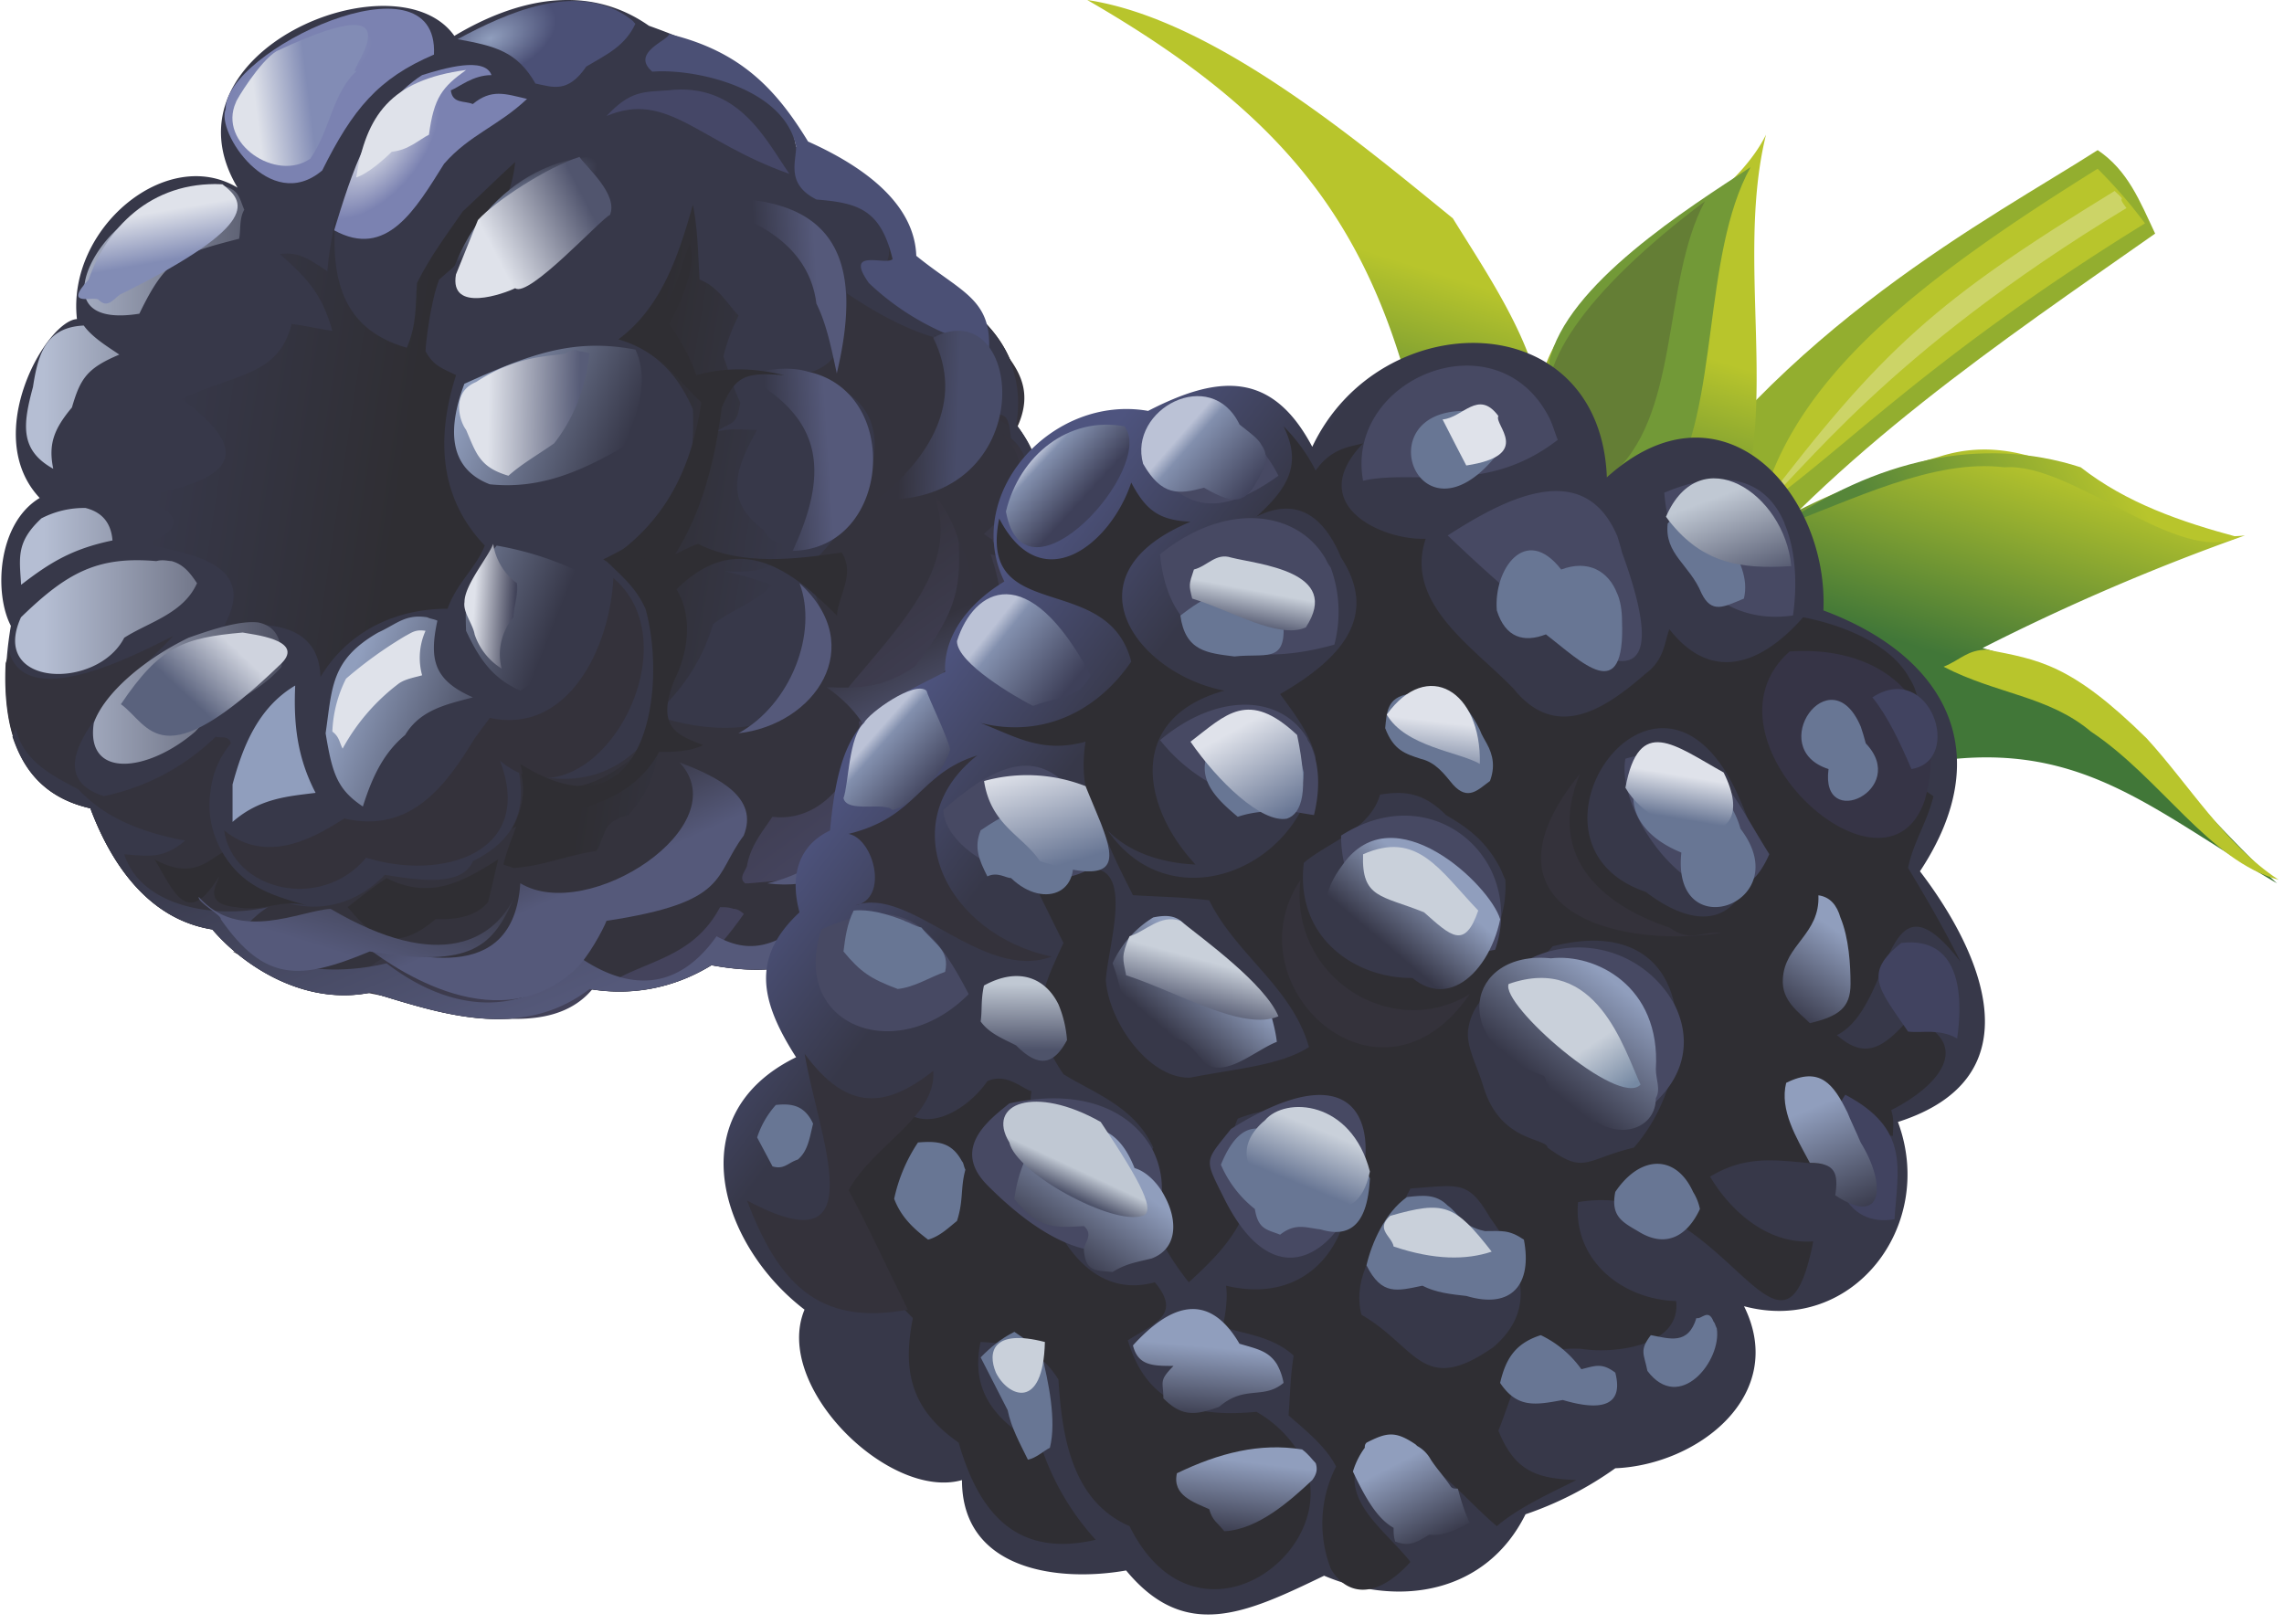 <svg height="133pt" viewBox="0 0 187 133" width="187pt" xmlns="http://www.w3.org/2000/svg" xmlns:xlink="http://www.w3.org/1999/xlink"><linearGradient id="a" gradientTransform="matrix(.139 0 0 .14 .06 0)" gradientUnits="userSpaceOnUse" x1="243.54" x2="102.19" y1="237.35" y2="215.8"><stop offset="0" stop-color="#2f2e33"/><stop offset="1" stop-color="#373849"/></linearGradient><radialGradient id="b" cx="175.74" cy="42.89" gradientTransform="matrix(.076 .065 -.229 .132 20.98 -11.03)" gradientUnits="userSpaceOnUse" r="24.9"><stop offset="0" stop-color="#909ebd"/><stop offset="1" stop-color="#7b82b1"/></radialGradient><radialGradient id="c" cx="221.22" cy="86.18" gradientTransform="matrix(.16 .074 -.174 .252 10.17 -26.11)" gradientUnits="userSpaceOnUse" r="22.74"><stop offset="0" stop-color="#dfe2ea"/><stop offset="1" stop-color="#7b82b1"/></radialGradient><linearGradient id="d"><stop offset="0" stop-color="#909ebd"/><stop offset="1" stop-color="#373849"/></linearGradient><radialGradient id="e" cx="298.6" cy="123" gradientTransform="matrix(.066 .075 -.296 .167 58.12 -25.7)" gradientUnits="userSpaceOnUse" r="24.66" xlink:href="#d"/><linearGradient id="f" gradientTransform="matrix(.139 0 0 .14 .06 0)" gradientUnits="userSpaceOnUse" x1="25.45" x2="196.09" y1="273.63" y2="273.86"><stop offset="0" stop-color="#b5bed3"/><stop offset="1" stop-color="#373849"/></linearGradient><radialGradient id="g" cx="289.63" cy="22.84" gradientTransform="matrix(.236 -.121 .097 .119 -30.43 35.47)" gradientUnits="userSpaceOnUse" r="21.08"><stop offset="0" stop-color="#909ebd"/><stop offset="1" stop-color="#4b5076"/></radialGradient><linearGradient id="h" gradientTransform="matrix(.139 0 0 .14 .06 0)" gradientUnits="userSpaceOnUse" x1="229.07" x2="321.73" xlink:href="#d" y1="338.95" y2="376.17"/><linearGradient id="i"><stop offset="0" stop-color="#55597a"/><stop offset="1" stop-color="#373849"/></linearGradient><linearGradient id="j" gradientTransform="matrix(.139 0 0 .14 .06 0)" gradientUnits="userSpaceOnUse" x1="484" x2="448.8" xlink:href="#i" y1="211.87" y2="214.23"/><linearGradient id="k" gradientTransform="matrix(.139 0 0 .14 .06 0)" gradientUnits="userSpaceOnUse" x1="455.66" x2="361.79" y1="360" y2="344.3"><stop offset="0" stop-color="#373849"/><stop offset="1" stop-color="#2f2e33"/></linearGradient><linearGradient id="l" gradientTransform="matrix(.139 0 0 .14 .06 0)" gradientUnits="userSpaceOnUse" x1="393.37" x2="472.25" y1="393.38" y2="501.74"><stop offset="0" stop-color="#34323b"/><stop offset="1" stop-color="#44435c"/></linearGradient><linearGradient id="m" gradientTransform="matrix(.139 0 0 .14 .06 0)" gradientUnits="userSpaceOnUse" x1="132.29" x2="105.3" y1="373.9" y2="403.03"><stop offset="0" stop-color="#cfd3de"/><stop offset="1" stop-color="#5a627d"/></linearGradient><linearGradient id="n"><stop offset="0" stop-color="#dfe2ea"/><stop offset="1" stop-color="#828cb5"/></linearGradient><linearGradient id="o" gradientTransform="matrix(.139 0 0 .14 .06 0)" gradientUnits="userSpaceOnUse" x1="86.68" x2="91.62" xlink:href="#n" y1="124.76" y2="153.62"/><linearGradient id="p" gradientTransform="matrix(.139 0 0 .14 .06 0)" gradientUnits="userSpaceOnUse" x1="454.47" x2="385.34" xlink:href="#i" y1="538.2" y2="374.93"/><linearGradient id="q" gradientTransform="matrix(.139 0 0 .14 .06 0)" gradientUnits="userSpaceOnUse" x1="150.56" x2="182.2" xlink:href="#n" y1="65.49" y2="61.51"/><linearGradient id="r" gradientTransform="matrix(.139 0 0 .14 .06 0)" gradientUnits="userSpaceOnUse" x1="288.93" x2="343.51" y1="144.03" y2="115.67"><stop offset="0" stop-color="#dfe2ea"/><stop offset="1" stop-color="#51556e"/></linearGradient><linearGradient id="s" gradientTransform="matrix(.139 0 0 .14 .06 0)" gradientUnits="userSpaceOnUse" x1="287.15" x2="340.92" y1="242.15" y2="242.97"><stop offset="0" stop-color="#dfe2ea"/><stop offset="1" stop-color="#575c77"/></linearGradient><linearGradient id="t"><stop offset="0" stop-color="#dfe2ea"/><stop offset="1" stop-color="#42445a"/></linearGradient><linearGradient id="u" gradientTransform="matrix(.139 0 0 .14 .06 0)" gradientUnits="userSpaceOnUse" x1="278.85" x2="302.57" xlink:href="#t" y1="353.82" y2="355.35"/><linearGradient id="v" gradientTransform="matrix(.139 0 0 .14 .06 0)" gradientUnits="userSpaceOnUse" x1="277.65" x2="302.83" xlink:href="#t" y1="352.71" y2="357.89"/><linearGradient id="w" gradientTransform="matrix(.139 0 0 .14 .06 0)" gradientUnits="userSpaceOnUse" x1="563.61" x2="529.86" y1="252.7" y2="251.4"><stop offset="0" stop-color="#484c69"/><stop offset="1" stop-color="#34333e"/></linearGradient><linearGradient id="x" gradientTransform="matrix(.139 0 0 .14 .06 0)" gradientUnits="userSpaceOnUse" x1="419.6" x2="395.87" y1="484.22" y2="431.04"><stop offset="0" stop-color="#55597a"/><stop offset="1" stop-color="#34333e"/></linearGradient><linearGradient id="y" gradientTransform="matrix(.139 0 0 .14 .06 0)" gradientUnits="userSpaceOnUse" x1="257.42" x2="234.32" y1="494.02" y2="568.25"><stop offset="0" stop-color="#313036"/><stop offset="1" stop-color="#55597a"/></linearGradient><linearGradient id="z" gradientTransform="matrix(.139 0 0 .14 .06 0)" gradientUnits="userSpaceOnUse" x1="1006.29" x2="969.13" y1="209.26" y2="328.83"><stop offset="0" stop-color="#b8c52c"/><stop offset="1" stop-color="#417738"/></linearGradient><linearGradient id="A" gradientTransform="matrix(.139 0 0 .14 .06 0)" gradientUnits="userSpaceOnUse" x1="1238.86" x2="1118.2" y1="257.05" y2="327.36"><stop offset="0" stop-color="#b8c52c"/><stop offset="1" stop-color="#568639"/></linearGradient><linearGradient id="B" gradientTransform="matrix(.139 0 0 .14 .06 0)" gradientUnits="userSpaceOnUse" x1="547.15" x2="628.64" y1="390" y2="452.5"><stop offset="0" stop-color="#4e547f"/><stop offset="1" stop-color="#373849"/></linearGradient><linearGradient id="C"><stop offset="0" stop-color="#909ebd"/><stop offset="1" stop-color="#687694"/></linearGradient><linearGradient id="D" gradientTransform="matrix(.139 0 0 .14 .06 0)" gradientUnits="userSpaceOnUse" x1="3925.29" x2="3679.51" xlink:href="#C" y1="-2607.19" y2="-2451.7"/><linearGradient id="E" gradientTransform="matrix(.139 0 0 .14 .06 0)" gradientUnits="userSpaceOnUse" x1="5933.7" x2="5521.69" xlink:href="#C" y1="-4239.71" y2="-4006.6"/><linearGradient id="F" gradientTransform="matrix(.139 0 0 .14 .06 0)" gradientUnits="userSpaceOnUse" x1="1090.23" x2="1057.67" xlink:href="#d" y1="550.21" y2="598.19"/><linearGradient id="G" gradientTransform="matrix(.139 0 0 .14 .06 0)" gradientUnits="userSpaceOnUse" x1="3964.71" x2="3717.73" xlink:href="#C" y1="-2686.57" y2="-2510.09"/><linearGradient id="H" gradientTransform="matrix(.139 0 0 .14 .06 0)" gradientUnits="userSpaceOnUse" x1="6029.67" x2="5675.08" xlink:href="#C" y1="-3203.13" y2="-2933.24"/><linearGradient id="I" gradientTransform="matrix(.139 0 0 .14 .06 0)" gradientUnits="userSpaceOnUse" x1="4376.69" x2="4151.86" xlink:href="#C" y1="-2796.96" y2="-2552.57"/><linearGradient id="J" gradientTransform="matrix(.139 0 0 .14 .06 0)" gradientUnits="userSpaceOnUse" x1="959.6" x2="914.97" xlink:href="#d" y1="581.9" y2="638.83"/><linearGradient id="K" gradientTransform="matrix(.139 0 0 .14 .06 0)" gradientUnits="userSpaceOnUse" x1="6191.79" x2="5829.37" xlink:href="#C" y1="-4328.98" y2="-3976.71"/><linearGradient id="L" gradientTransform="matrix(.139 0 0 .14 .06 0)" gradientUnits="userSpaceOnUse" x1="6257.02" x2="5936.94" xlink:href="#C" y1="-3821.26" y2="-3462.53"/><linearGradient id="M" gradientTransform="matrix(.139 0 0 .14 .06 0)" gradientUnits="userSpaceOnUse" x1="5964.2" x2="5626.06" xlink:href="#C" y1="-3052.13" y2="-2777.97"/><linearGradient id="N" gradientTransform="matrix(.139 0 0 .14 .06 0)" gradientUnits="userSpaceOnUse" x1="852.15" x2="822.93" xlink:href="#d" y1="523.76" y2="558.53"/><linearGradient id="O"><stop offset="0" stop-color="#bbc2d6"/><stop offset=".15" stop-color="#8390ae"/><stop offset="1" stop-color="#3e4059"/></linearGradient><linearGradient id="P" gradientTransform="matrix(.139 0 0 .14 .06 0)" gradientUnits="userSpaceOnUse" x1="695.85" x2="736.4" xlink:href="#O" y1="253.43" y2="289.19"/><linearGradient id="Q" gradientTransform="matrix(.139 0 0 .14 .06 0)" gradientUnits="userSpaceOnUse" x1="6050.18" x2="5857.7" xlink:href="#C" y1="-3737.54" y2="-3356.75"/><linearGradient id="R" gradientTransform="matrix(.139 0 0 .14 .06 0)" gradientUnits="userSpaceOnUse" x1="6063.11" x2="5906.23" xlink:href="#C" y1="-4461.51" y2="-4027.96"/><linearGradient id="S" gradientTransform="matrix(.139 0 0 .14 .06 0)" gradientUnits="userSpaceOnUse" x1="5944.82" x2="5574.96" xlink:href="#C" y1="-4654.81" y2="-4304.9"/><linearGradient id="T" gradientTransform="matrix(.139 0 0 .14 .06 0)" gradientUnits="userSpaceOnUse" x1="6157.1" x2="5963.38" xlink:href="#C" y1="-4365.72" y2="-3937.38"/><linearGradient id="U" gradientTransform="matrix(.139 0 0 .14 .06 0)" gradientUnits="userSpaceOnUse" x1="6341.1" x2="6092.33" xlink:href="#C" y1="-3762.43" y2="-3371.91"/><linearGradient id="V" gradientTransform="matrix(.139 0 0 .14 .06 0)" gradientUnits="userSpaceOnUse" x1="718.09" x2="687.52" xlink:href="#d" y1="568.06" y2="604.04"/><linearGradient id="W" gradientTransform="matrix(.139 0 0 .14 .06 0)" gradientUnits="userSpaceOnUse" x1="581.29" x2="625.61" xlink:href="#O" y1="370.77" y2="406.61"/><linearGradient id="X" gradientTransform="matrix(.139 0 0 .14 .06 0)" gradientUnits="userSpaceOnUse" x1="823.53" x2="847.33" xlink:href="#d" y1="855.48" y2="901.99"/><linearGradient id="Y" gradientTransform="matrix(.139 0 0 .14 .06 0)" gradientUnits="userSpaceOnUse" x1="5325.98" x2="5047.59" xlink:href="#C" y1="-3894.46" y2="-3554.57"/><linearGradient id="Z" gradientTransform="matrix(.139 0 0 .14 .06 0)" gradientUnits="userSpaceOnUse" x1="714.4" x2="710.38" xlink:href="#d" y1="788.13" y2="831.83"/><linearGradient id="aa" gradientTransform="matrix(.139 0 0 .14 .06 0)" gradientUnits="userSpaceOnUse" x1="735.73" x2="730.39" xlink:href="#d" y1="855.37" y2="899.84"/><linearGradient id="ab" gradientTransform="matrix(.139 0 0 .14 .06 0)" gradientUnits="userSpaceOnUse" x1="657.58" x2="624.32" xlink:href="#d" y1="687.78" y2="736.76"/><linearGradient id="ac"><stop offset="0" stop-color="#c0c8d3"/><stop offset="1" stop-color="#4e536a"/></linearGradient><linearGradient id="ad" gradientTransform="matrix(.139 0 0 .14 .06 0)" gradientUnits="userSpaceOnUse" x1="604.59" x2="604.22" xlink:href="#ac" y1="575.77" y2="613.83"/><linearGradient id="ae" gradientTransform="matrix(.139 0 0 .14 .06 0)" gradientUnits="userSpaceOnUse" x1="513.09" x2="548.67" xlink:href="#O" y1="431.56" y2="463.11"/><linearGradient id="af" gradientTransform="matrix(.139 0 0 .14 .06 0)" gradientUnits="userSpaceOnUse" x1="613.31" x2="609.95" xlink:href="#C" y1="-7499.72" y2="-6955.27"/><linearGradient id="ag" gradientTransform="matrix(.139 0 0 .14 .06 0)" gradientUnits="userSpaceOnUse" x1="6339.67" x2="5880.1" xlink:href="#C" y1="-4961.47" y2="-4708.93"/><linearGradient id="ah" gradientTransform="matrix(.139 0 0 .14 .06 0)" gradientUnits="userSpaceOnUse" x1="6124.72" x2="5678.15" xlink:href="#C" y1="-4885.83" y2="-4737.02"/><linearGradient id="ai" gradientTransform="matrix(.139 0 0 .14 .06 0)" gradientUnits="userSpaceOnUse" x1="6263.58" x2="5837" xlink:href="#C" y1="-4849.17" y2="-4531.83"/><linearGradient id="aj"><stop offset="0" stop-color="#dfe2ea"/><stop offset="1" stop-color="#687694"/></linearGradient><linearGradient id="ak" gradientTransform="matrix(.139 0 0 .14 .06 0)" gradientUnits="userSpaceOnUse" x1="848.4" x2="844.6" xlink:href="#aj" y1="422.34" y2="454.94"/><linearGradient id="al" gradientTransform="matrix(.139 0 0 .14 .06 0)" gradientUnits="userSpaceOnUse" x1="726.55" x2="754.62" xlink:href="#aj" y1="427.07" y2="478.29"/><linearGradient id="am" gradientTransform="matrix(.139 0 0 .14 .06 0)" gradientUnits="userSpaceOnUse" x1="940.32" x2="958.88" y1="608.59" y2="636.33"><stop offset="0" stop-color="#c9d0da"/><stop offset="1" stop-color="#7689a3"/></linearGradient><linearGradient id="an" gradientTransform="matrix(.139 0 0 .14 .06 0)" gradientUnits="userSpaceOnUse" x1="635.36" x2="628.92" xlink:href="#ac" y1="684.52" y2="698.42"/><linearGradient id="ao"><stop offset="0" stop-color="#c9d0da"/><stop offset="1" stop-color="#4c5169"/></linearGradient><linearGradient id="ap" gradientTransform="matrix(.139 0 0 .14 .06 0)" gradientUnits="userSpaceOnUse" x1="710.74" x2="702.31" xlink:href="#ao" y1="562.26" y2="593.74"/><linearGradient id="aq" gradientTransform="matrix(.139 0 0 .14 .06 0)" gradientUnits="userSpaceOnUse" x1="604.76" x2="621.5" xlink:href="#aj" y1="448.31" y2="506.8"/><linearGradient id="ar" gradientTransform="matrix(.139 0 0 .14 .06 0)" gradientUnits="userSpaceOnUse" x1="780.96" x2="768.15" y1="662.38" y2="694"><stop offset="0" stop-color="#c9d0da"/><stop offset="1" stop-color="#687694"/></linearGradient><linearGradient id="as" gradientTransform="matrix(.139 0 0 .14 .06 0)" gradientUnits="userSpaceOnUse" x1="731.11" x2="726.88" xlink:href="#ao" y1="343.99" y2="366.6"/><linearGradient id="at" gradientTransform="matrix(.139 0 0 .14 .06 0)" gradientUnits="userSpaceOnUse" x1="1010.9" x2="1030.77" xlink:href="#ac" y1="290.73" y2="345.13"/><linearGradient id="au" gradientTransform="matrix(.139 0 0 .14 .06 0)" gradientUnits="userSpaceOnUse" x1="986.41" x2="982.3" xlink:href="#aj" y1="453.04" y2="478.01"/><linearGradient id="av" gradientTransform="matrix(.139 0 0 .14 .06 0)" gradientUnits="userSpaceOnUse" x1="1069.68" x2="1095.78" xlink:href="#d" y1="646.89" y2="710.67"/><linearGradient id="aw" gradientTransform="matrix(.139 0 0 .14 .06 0)" gradientUnits="userSpaceOnUse" x1="613.57" x2="641.12" xlink:href="#O" y1="262.31" y2="287.89"/><path d="m17.38 76.1c2.62 3.09 7.62 6.3 13.02 5.18 5.55 1.68 12.2 4.05 17.88-.28 3.33.56 6.79 0 9.97-1.95 6.1 1.12 10.81-.15 12.9-6.14 3.18-1.26 5.67-2.24 5.95-6.71 2.91-2.37 4.44-4.74 5.13-9.5a14.05 14.05 0 0 0 2.49-11.58c.69-4.34.97-6.98-1.52-10.34.69-3.63-.28-8.51-8.04-12.01.83-3.07-7.62-10.61-9.98-10.75-.83-5.17-6.23-7.82-12.05-9.91-5-3.5-10.81-2.24-15.93.83-4.72-6.7-24.4 1.26-17.75 12.43-5.81-3.5-13.99 3.35-13.15 10.76-2.5.14-7.9 9.49-3.05 14.65-3.47 2.09-3.75 7.82-2.36 10.47-1.11 6.56-.28 13.4 6.51 14.95 1.67 4.47 4.71 9.08 9.98 9.92zm0 0" fill="#373849"/><path d="m27.5 17.6c-.56 5.86.96 9.49 5.81 10.88.83-1.95.7-3.48.83-5.3 1.11-2.23 2.5-4.05 3.75-5.87 1.66-1.53 2.9-2.79 4.29-4.04-.41 4.32-3.46 7.26-6.23 9.63-.7 1.81-1.11 5.3-1.11 5.87.7 1.25 1.38 1.39 2.5 1.95-1.8 5.59-1.12 10.33 2.35 13.96-.7 1.82-2.23 2.94-3.05 5.17-4.57 0-8.31 2.1-10.4 5.59-.13-4.6-4.7-4.47-7.89-4.19 2.77-5.03-2.5-5.86-6.52-6.7 4.86-1.68 1.26-3.64-1.52-3.64 7.07-1.25 11.78-2.93 4.57-8.23 4.3-2.1 7.9-1.82 9-6.15 1.12.14 2.23.42 3.33.56-.83-2.93-1.93-4.2-4.29-6.28 1.66-.28 2.77.7 3.88 1.4.14-1.82.56-3.64.7-4.62zm0 0" fill="url(#a)" fill-rule="evenodd"/><path d="m70.87 15.78c1.24 2.24 2.63 4.61 1.52 6 12.6 5.03 8.04 9.78-3.05 2.24-.14 4.05-.55 6.42-4.44 6.7 11.1 1.4 6.24 11.32.97 15.92 5 9.92-1.93 15.08-11.64 12.15-2.21 3.64-5.95 6.28-11.77 4.33.83 4.19-1.25 6.15-3.74 7.4-.83 1.96-3.88 1.68-7.21 1.12-6.1 6.28-15.38.13-14.27-6.85a7.2 7.2 0 0 1 1.66-3.9c-.14-.7-.83-.42-1.24-.56a18.54 18.54 0 0 1 -9.16 4.87c-6.93-2.23 3.32-10.47 5.68-13.12-3.05 1.53-12.05 6.28-13.44 1.26 0 .27-.14.55-.28.97-.26 5.46 1.12 10.62 6.94 11.88 1.67 4.47 4.71 9.08 9.98 9.92 2.62 3.07 7.62 6.28 13.02 5.16 5.55 1.68 12.2 4.05 17.88-.28 3.33.56 6.79 0 9.97-1.95 6.1 1.12 10.81-.15 12.9-6.14 3.18-1.26 5.67-2.24 5.95-6.71 2.91-2.37 4.44-4.74 5.13-9.5a14.05 14.05 0 0 0 2.49-11.58c.69-4.34.97-6.98-1.52-10.34.69-3.63-.28-8.51-8.04-12.01.41-1.68-1.8-4.6-4.3-6.98zm0 0" fill="#34333d"/><path d="m26.38 13.96c2.5-5.02 4.58-7.54 9.15-9.49.42-8.66-17.18-.28-17.05 4.47-.82 1.81 3.61 8.65 7.9 5.02zm0 0" fill="url(#b)" fill-rule="evenodd"/><path d="m27.36 18.86c1.38-4.48 3.04-10.06 7.2-12.71 1.8-.56 5.13-1.54 5.68 0-1.52 0-2.63.97-3.33 1.25.14 1.12 1.12.83 1.8 1.12 1.53-1.26 2.64-.84 4.44-.42-2.36 2.23-4.71 2.93-6.79 5.31-2.36 3.77-4.71 7.81-9 5.45zm0 0" fill="url(#c)" fill-rule="evenodd"/><path d="m36.77 23.18c1.95-7.12 8.74-12 15.94-9.91.42.55.7 1.25 1.11 1.95.14 3.21-2.5 4.6-4.16 6.99-3.6 3.2-9.97 5.44-12.89.97zm0 0" fill="url(#e)" fill-rule="evenodd"/><path d="m21.12 50.97c-1.39-.14-3.33.42-5.69 1.26-3.73 1.81-6.92 4.61-7.75 6.98-.7 4.61 4.43 4.05 8.31.7 2.08-2.38 4.72-2.66 7.06-5.3.15-2.38-.55-3.36-1.93-3.64zm-7.07-5.02c-.27 0-.7-.15-1.25 0-4.85-.42-7.34.97-11.08 4.6-2.63 5.73 6.23 6 8.45 1.68 1.94-1.26 4.85-1.96 5.96-4.47-.56-.84-1.1-1.54-2.08-1.81zm-7.05-4.35a7.6 7.6 0 0 0 -3.61.85c-2.08 1.94-1.8 3.2-1.66 5.44 2.35-1.81 4.16-2.94 7.48-3.63-.13-1.68-1.1-2.38-2.21-2.66zm-.14-14.94c-3.05.14-3.74 2.24-4.16 5.03-.83 3.07-1.1 5.17 1.66 6.7-.4-1.95 0-3.2 1.53-5.02.69-2.38 1.24-3.22 3.88-4.33-.83-.57-2.22-1.4-2.91-2.38zm11.34-11.44c-.28 0-.42-.13-.69-.13-.97.13-4.57.4-6.24 2.5-3.6 1.68-7.76 9.36.14 8.1 2.22-4.6 3.32-4.88 8.17-6.14.14-.7 0-1.68.42-2.37-.42-.98-.42-1.68-1.8-1.96zm0 0" fill="url(#f)" fill-rule="evenodd"/><path d="m37.46 3.21c4.16-2.24 9.57-4.6 13.72-1.96.84.57.56.43.84.7-.84 1.82-2.36 2.52-4.02 3.5-1.52 2.23-2.77 1.67-4.16 1.39-1.52-2.65-3.32-3.07-6.38-3.63zm0 0" fill="url(#g)" fill-rule="evenodd"/><path d="m24.17 56.14c-3.05 1.81-4.3 5.02-5.13 8.1v3.07c2.22-1.95 4.57-2.1 6.8-2.38-1.53-2.93-1.81-5.72-1.67-8.8zm10.8-5.59c-1.8-.28-2.49.56-4.01 1.25-3.89 2.24-3.75 4.48-4.3 8.25.55 3.35.97 4.6 3.05 6 .83-2.65 1.8-4.47 3.46-5.86 1.26-2.1 3.47-2.52 5.55-3.08-3.19-1.4-3.6-3.07-2.91-6.28-.28-.14-.56-.14-.83-.28zm5.69-5.87c-2.36 3.08-2.63 3.64-2.5 6.98 1.11 2.38 2.22 3.92 4.44 4.9 4.15-2.38 4.3-5.73 4.43-9.92a26.04 26.04 0 0 0 -6.37-1.96zm11.36-16.05c-5.13-.98-8.73.42-14 2.8-1.25 3.34-1.52 6.84 2.08 8.23 4.02.42 7.35-.98 10.95-3.07.97-2.24 2.22-5.3.97-7.97zm0 0" fill="url(#h)" fill-rule="evenodd"/><path d="m66.16 30.44c-1.39-.42-3.2-.28-5.27.28 5.96 3.21 7.34 7.26 4.01 14.39 8.05-.15 9.01-13 1.26-14.67zm-3.89-13.96a21.38 21.38 0 0 0 -5.26-.14l-.97.14c4.57.83 10.12 2.93 10.8 8.38.84 1.67 1.25 3.77 1.67 5.72 1.94-8.1.41-12.99-6.24-14.1zm0 0" fill="url(#j)" fill-rule="evenodd"/><path d="m18.21 69.82c-1.25.7-2.5 2.23-5.55.56 1.53 2.52 2.64 5.73 5.27 1.4 0 .42-1.52 2.23 1.39 2.51 2.5.42 3.46-.7 5.82-.14-2.91-.83-5.27-1.53-6.93-4.33zm22.58.56c-2.9 1.82-5.54 3.35-9.14 1.53-1.25.85-1.94 1.4-3.19 2.38 1.8 2.1 3.61 4.05 7.2.98.7 0 3.06.14 4.3-1.4.28-1.11.56-2.37.83-3.5zm13.17-10.2c-3.05 2.8-7.07 6.29-11.36 2.94.83 3.07-.56 4.47-1.39 7.68l.83.28c2.35-.14 4.16-.98 6.8-1.4.82-1.4.4-2.37 2.62-2.93 1.81-2.1 2.36-3.77 2.5-6.56zm2.77-43.42c-1.1 3.91-2.5 8.38-6.1 11.03 3.33.98 5 3.21 6.1 5.72.28 7.69-2.22 9.78-7.34 12.3 4.57 2.65 5.95 8.37 4.98 12a15.78 15.78 0 0 0 4.02-6.7c1.67-1.26 3.05-1.53 4.86-3.2a40.1 40.1 0 0 0 -3.88-1.13c2.07.14 3.88 0 5.53-1.82-.96-.56-1.8-.42-2.35-1.53-3.18-2.38-2.5-4.75-.56-8.23-1.24 0-1.93-.15-3.32.13 1.25-.84 1.66-.42 1.94-2.37-.55-1.12-.83-2.24-1.38-3.77.27-1.12.69-2.24 1.24-3.35-.83-.84-1.67-2.38-3.19-2.94-.13-1.95-.13-4.04-.55-6.14zm0 0" fill="url(#k)" fill-rule="evenodd"/><path d="m45.23 76.39c-2.91 4.19-9.15 6-13.58 1.81-.83.7-2.22 1.4-3.19 2.24-3.18 0-5.96-1.81-9.42-2.52 3.05 1.54 6.51 3.5 10.81 3.35 6.37 1.12 15.24 4.62 18.99-.7-2.64.98-3.75 2.1-6.8 1.12 2.08-1.25 2.78-2.65 3.19-5.3zm14.83-1.96c-.42-.14-.7-.14-1.11-.14-2.22 4.2-6.1 4.33-9.15 6.29 5.96.55 8.31-1.82 11.1-5.73-.3-.28-.57-.42-.84-.42zm10.24-15.36c.56 3.07-2.36 8.38-7.06 7.82-.84 1.25-1.8 2.38-2.09 4.05-.14.42-.7.97-.14 1.4h.28l3.33-.29c7.2-.55 9.98-12.84 5.68-12.98zm10.8-13.68c1.81 5.16 1.12 10.19-5.4 9.63 1.11 1.26 2.08 1.4 3.74 1.68.7 3.07-.27 7.54-2.63 10.05 3.05-1.96 4.85-6.28 5.27-10.47 1.66-1.82 5.96-9.08-.97-10.9zm-4.7-5.03c2.35 5.73-2.5 10.61-6.93 15.92 4.99 3.07 13.72-7.55 6.93-15.92zm5.54-4.9c3.6 3.22.14 7-1.38 8.25 1.24 1.11 2.9.83 4.15.83 1.38-4.04.69-7.12-2.77-9.07zm-.55-7.67c.55 2.37 0 3.77-1.8 5.17a7.2 7.2 0 0 0 -3.2-5.59c2.22 1.96 1.8 3.91 1.26 6.98-.56 3.63-1.12 3.63-3.88 4.6 2.35-.27 2.63-.55 4.43-.97a8.49 8.49 0 0 0 1.38-4.88c1.39.41 2.36 1.53 3.6 2.1 1.67-3.36 0-5.31-1.8-7.4zm0 0" fill="url(#l)" fill-rule="evenodd"/><path d="m9.9 57.67c3.19-4.74 5.12-5.44 9.97-5.87.7.15 5.13.57 3.18 2.52-9.96 9.64-10.8 5.03-13.15 3.35zm0 0" fill="url(#m)" fill-rule="evenodd"/><path d="m38.16 5.73c-6.23.83-8.18 3.77-9 8.8.96-.29 2.35-1.54 2.91-2.1 1.38-.14 2.22-.98 3.05-1.4.41-3.07 1.1-3.9 3.04-5.3zm0 0" fill="#dfe2ea"/><path d="m18.21 15.09c-5.96-.29-9.57 3.77-10.95 7.8-2.22 2.39.56 1.27.83 1.68.84.84 1.39-.41 1.95-.55 11.5-5.73 9.97-7.54 8.17-8.93zm0 0" fill="url(#o)" fill-rule="evenodd"/><path d="m18.35 68c3.74 3.08 8.03.14 9.84-.97 5.4 1.26 8.31-2.66 10.67-6.56l1.24-1.68c6.38 1.4 9.84-5.72 10.12-11.45 6.93 5.87-2.08 21.09-9.29 14.95 2.91 7.53-4.7 9.9-10.95 7.95-3.74 4.46-10.94 2.66-11.63-2.24zm0 0" fill="#34323b"/><path d="m64.63 14.24c-7.48-2.64-9.98-6.84-14.97-4.74 1.95-2.1 3.05-1.96 5-2.1 5.8-.7 8.03 4.05 9.97 6.84zm0 0" fill="#454767"/><path d="m78.2 24.44c1.81 2.65 3.34 4.47 2.64 9.21 1.39.56 1.66-.14 1.94 2.24 2.63 2.23.83 5.86-1.52 8.38 1.94 2.93 3.32 10.2-2.08 11.44.55 3.22.55 8.25-2.91 10.62-.97-.56-.97-1.26-2.36-1.4.14 3.21-1.1 7.83-5.82 9.08-3.32 2.38-5.68 4.75-9.42 2.66-3.05 4.32-6.93 4.6-11.09 1.81-4.3 4.75-10.25 4.75-15.93.41-4.15.99-9.42.7-12.06-2.5.56-.56 1.39-1.54 2.36-2.1-4.3.98-10.39 0-11.78-4.33 1.94.14 3.19.42 4.99-1.12-3.74-.7-6.65-1.95-8.73-4.19-1.8-.97-4.57-2.22-5.13-5.02-.14.28-.14.42-.28.7.98 2.93 2.78 5.03 6.38 5.86 1.67 4.47 4.71 9.08 9.98 9.92 2.62 3.07 7.62 6.28 13.02 5.16 5.55 1.68 12.2 4.05 17.88-.28 3.33.56 6.79 0 9.97-1.95 6.1 1.12 10.81-.15 12.9-6.14 3.18-1.26 5.67-2.24 5.95-6.71 2.91-2.37 4.44-4.74 5.13-9.5a14.05 14.05 0 0 0 2.49-11.58c.69-4.34 1.1-6.98-1.52-10.34.55-3.07-.15-7.12-5-10.33zm0 0" fill="url(#p)" fill-rule="evenodd"/><path d="m54.8 2.79c5.8 1.4 8.72 4.47 11.36 8.8 4.98 2.23 8.72 5.3 8.86 9.36 3.6 2.93 6.1 3.5 5.96 7.53a21.3 21.3 0 0 1 -9.84-5.3c-2.08-2.93 1.38-1.4 1.94-1.96-.97-4.04-2.77-4.6-6.23-4.88-2.5-1.25-1.67-3.07-1.67-4.33-.97-4.89-8.45-6.42-11.77-6.14-1.8-1.54 1.24-2.52 1.38-3.08zm0 0" fill="#4b5075"/><path d="m56.46 19.97c.82 2.1-1.53 6.29-1.67 6.56.97 1.4 1.67 2.66 2.22 4.2 2.5-.71 4.85-.57 7.2 0-3.32-.29-4.01.13-5.12 2.65-.7 5.3-1.94 9.63-4.86 13.54 2.5 2.1 2.5 5.73.97 8.8-1.52 3.9.28 4.47 2.36 5.3-1.1.56-2.63.56-3.6.56-2.9 5.31-9.42 4.75-12.05 6.3a6.97 6.97 0 0 0 .69-5.32c10.39 6.56 12.05-6.28 10.25-12.7-.83-1.82-1.94-2.66-3.19-3.91 4.71-3.08 6.93-7.4 7.76-13-2.08-1.95-3.46-4.18-6.24-5.58 3.75-.98 4.02-4.05 5.28-7.4zm0 0" fill="#2f2e33"/><path d="m68.92 45.25c1.12 1.8-.28 3.48-.4 5.16-3.48-3.49-8.2-7.54-13.59-1.68-1.8-.55-1.94-2.23-2.63-3.07 2.35.56 3.46-.7 4.85-1.12 3.6 1.82 8.03 1.26 11.77.7zm0 0" fill="#2f2e33"/><path d="m29.3 5.73c-1.67 1.11 6.1-7.55-6.66-1.54-1.38.84-3.32 4.04-3.32 4.18-1.53 3.36 3.32 6.58 6.09 4.62 1.66-2.38 1.8-5.45 3.88-7.26zm0 0" fill="url(#q)" fill-rule="evenodd"/><path d="m47.45 12.85c-2.63.83-6.93 3.63-8.32 5.17l-1.8 4.46c-.56 3.22 4.02 1.54 4.85 1.12 1.1.84 7.07-5.73 7.76-6 .7-1.68-1.94-3.92-2.5-4.75zm0 0" fill="url(#r)" fill-rule="evenodd"/><path d="m47.45 28.77a.87.87 0 0 0 -.84 0c-.41.56-3.6-.14-7.62 2.51-2.08.84-1.38 3.21-.83 3.92.83 1.94 1.11 3.07 3.47 3.76 1.1-.98 2.35-1.68 3.74-2.65 1.52-1.96 2.5-4.2 2.9-7.4-.27 0-.55-.14-.82-.14zm0 0" fill="url(#s)" fill-rule="evenodd"/><path d="m40.38 44.54c-.42 1.12-2.35 3.36-2.35 4.76-.14.83.69 1.81.83 2.65a5.23 5.23 0 0 0 2.21 2.8 4.71 4.71 0 0 1 .97-4.2c0-.83.42-1.82.28-2.79a4.9 4.9 0 0 1 -1.94-3.22zm0 0" fill="url(#u)" fill-rule="evenodd"/><path d="m34.84 51.66c-.84-.13-1.11.14-1.67.43a33.78 33.78 0 0 0 -4.84 3.49 10.5 10.5 0 0 0 -1.12 4.33c.56.42.56.83.84 1.4a16.74 16.74 0 0 1 4.57-5.31c.55-.42 1.52-.56 1.94-.7a5.4 5.4 0 0 1 .28-3.64zm0 0" fill="url(#v)" fill-rule="evenodd"/><path d="m65.46 47.76c5.68 5.17 1.25 11.59-5 12.29 4.31-2.38 6.53-8.25 5-12.29zm0 0" fill="#55597a"/><path d="m76.4 27.65c2.64 5.3-.4 9.91-4.57 13.26 13.58.56 12.06-17.17 4.58-13.26zm0 0" fill="url(#w)" fill-rule="evenodd"/><path d="m55.63 62.43c4.84 5.16-7.5 13.26-13.03 9.9-.56 8.66-9.15 5.87-13.03 4.9 1.94 1.53 10.81 8.23 17.46 2.23 1.1-.98 2.36-3.35 2.63-4.05 10.12-1.54 8.73-3.64 11.23-6.98 1.24-3.07-1.94-4.75-5.27-6zm22.86-18.3c.13 3.63.13 5.72-3.61 10.47-2.36 1.54-3.88 1.82-7.2 1.68 8.31 5.86 2.49 14.38-4.85 16.06 7.34.98 12.61-5.73 10.25-13.82 3.05-1.54 9.01-6.86 5.4-14.4zm0 0" fill="url(#x)" fill-rule="evenodd"/><path d="m42.18 73.32c-1.8 4.18-3.46 6-11.91 4.6-5.7 2.38-8.6 2.52-12.2-2.65.14-.28-1.94-1.4-1.8-1.82 3.32 3.77 8.3 1.12 10.8.98 9.01 5.3 13.45 2.52 15.11-1.11zm0 0" fill="url(#y)" fill-rule="evenodd"/><path d="m171.74 12.29c2.49 1.67 3.46 4.19 4.71 6.84-12.75 8.94-26.05 17.87-36.15 30.3-2.22-1.8-3.6-3.48-5.83-5.03 11.23-17.6 28.55-26.52 37.28-32.11zm0 0" fill="#93ae2f"/><path d="m171.74 13.82a40.6 40.6 0 0 1 3.88 4.47c-17.88 11.04-24.94 18.85-31.46 23.32 2.77-10.75 13.03-18.71 27.58-27.79zm0 0" fill="#b8c52c"/><path d="m173.13 15.64c1.24 1.12 0 .14.97 1.4-19.82 12-26.6 21.78-29.94 24.57 9.98-13.13 14.41-17.04 28.97-25.97zm0 0" fill="#ccd467"/><path d="m183.8 43.85c-8.32.97-15.25-9.64-25.09-6.43-6.51 1.82-13.16 4.62-18.98 9.08 7.34-8.94 1.94-23.6 4.86-35.47-3.75 7.54-17.33 11.6-18.58 21.09.14 1.12.28 2.23 0 3.35a13.7 13.7 0 0 1 0-3.35c-.83-4.75-4.57-10.2-7.06-14.24-7.9-6.43-19.68-16.34-29.93-17.88 17.87 10.33 24.8 20.25 28.26 40.77 11.64.84 22.17 13.83 33.12 19.7.97-.56 1.67-1.12 2.5-1.82 1.1.98 2.63 2.23 4.3 3.9 12.88-2.36 18.7 3.64 29.23 9.79-7.63-6.98-13.86-16.48-24.11-19.27a180.7 180.7 0 0 1 21.48-9.22zm0 0" fill="url(#z)" fill-rule="evenodd"/><path d="m143.33 13.68c-4.02 7.27-2.5 19.7-6.65 26.26-1.52-1.12-7.9.28-9.84-10.33 1.39-6.29 11.37-12.57 16.5-15.93zm0 0" fill="#729937"/><path d="m162.73 53.2c-1.66 0-2.21.84-3.6 1.4 4.3 2.24 8.59 2.38 12.06 5.31 5.68 3.77 9.7 10.61 15.37 12.14-4.43-2.92-7.34-7.8-10.8-11.58-6.24-6.15-8.87-6.43-13.03-7.26zm0 0" fill="#b8c52c"/><path d="m164.12 38.27c5.54-.43 14.27 8.09 19.12 5.72-4.7-1.26-9.14-2.8-12.88-5.72-8.18-2.66-16.91-.57-24.67 4.88 6.1-2.24 12.6-5.59 18.43-4.88zm0 0" fill="url(#A)" fill-rule="evenodd"/><path d="m139.59 16.48c-3.6 6.7-1.93 17.87-7.9 22.62-1.94-.56-3.32-2.93-4.57-4.47-1.94-4.19 2.63-10.75 12.47-18.15zm0 0" fill="#647e35"/><path d="m157.2 71.36c5.12 6.7 9.55 16.9-1.81 20.52 3.18 8.53-3.75 17.46-12.6 15.09 3.6 7.26-3.75 12.99-10.54 13.27a28.3 28.3 0 0 1 -7.35 3.77c-3.18 6.42-10.25 7.67-16.49 5.03-6.37 3.07-11.36 5.44-16.21-.43-5.54.98-13.44 0-13.44-7.4-5.96 1.68-15.51-7.68-12.89-13.96-6.78-5.17-10.39-15.92-.69-20.67-3.05-4.75-3.6-8.24.28-11.87-.69-2.51-.42-5.3 2.5-6.7.83-9.22 3.18-9.78 9.42-12.99-.14-3.07 2.07-5.72 4.85-7.4-3.47-7.12 3.87-15.36 11.77-13.97 5.69-2.93 10.12-3.35 13.44 2.94 5.55-11.73 23.56-11.73 24.12 2.5 9.42-8.5 18.15 1.27 17.73 10.9 10.12 3.77 14.28 11.73 7.9 21.37zm0 0" fill="url(#B)" fill-rule="evenodd"/><path d="m106.6 119.4a9.7 9.7 0 0 0 -3.73-3.78c-4.7.43-8.87-.28-10.53-5.86 2.21-1.4 4.43-2.1 2.21-4.75-7.62 2.1-10.94-9.78-10.1-15.64-.84-.28-2.09-1.53-3.61-.83-1.53 2.23-4.99 4.47-7.2 2.09-1.39.14-2.91.42-4.44-.14-2.5 7.26-.41 11.45 5.54 17.45-.83 4.2-.27 7.4 3.75 10.2 1.8 6.28 5.12 9.36 11.22 7.96a21.14 21.14 0 0 1 -4.43-7.54c-3.05-1.81-5.97-4.05-5-8.66 2.77.14 4.72.42 6.38 3.08.27 4.32.97 9.9 5.82 12 5.54 11.18 17.88 1.82 14.13-5.59zm17.06-16.9c1.24 2.8 1.38 5.44-1.39 7.82-5.81 4.05-6.23 0-10.8-2.65-.98-3.77 2.35-6.99 4.01-10.34 4.02-.28 4.72-.7 6.51 2.38.7.97 1.26 1.81 1.67 2.79zm-.84-31.42c.14.28.29.7.43.97.55 11.74-17.88 10.06-16.5-1.39 1.95-1.68 5.4-2.66 6.24-5.59 1.8-.28 3.47-.28 5.4 1.68 1.94 1.12 3.33 2.23 4.43 4.33zm13.58 9.22c1.95 3.77.7 9.91-2.63 13.68-4.02.98-4.02 2.23-7.06 0-.14-.83-3.89-.42-5.27-5.03-.55-1.8-1.39-3.2-1.24-4.6.55-3.91 4.7-4.19 6.92-6.85 4.85-1.25 7.9.14 9.28 2.8zm5.55-15.92c.4.83.83 1.8 1.24 2.93.97 6.14-2.21 10.47-8.45 5.73-11.5-3.92.56-21.79 7.2-8.67zm14.4-8.8c-1.38-2.65-5.12-4.33-8.72-5.03-3.18 3.63-7.34 5.59-10.95.98-.42 1.12-.42 2.51-1.94 3.63-3.05 2.65-7.2 5.72-10.8 1.26-3.19-3.35-9.01-6.98-7.21-12.3-3.6.15-9.98-2.79-5.13-7.81-1.1.28-2.64.42-3.88 2.23a14.18 14.18 0 0 0 -2.63-3.63c1.52 3.07.41 5.03-2.22 7.4 3.33-1.67 5.54 0 6.93 3.35 3.19 4.9-.14 8.38-4.99 11.18 1.1 1.53 2.36 3.07 2.91 5.16-.41 8.8-11.64 13.83-17.04 6 1.66 1.69 4.16 2.66 7.2 2.8-4.43-4.75-5.68-12 2.36-14.24-7.2-1.4-13.17-9.5-2.77-13.83-2.5-.14-3.6-.84-4.85-3.21-1.66 5.02-7.34 9.64-10.81 2.94-1.8 8.8 8.87 4.18 10.81 11.72-2.77 4.05-7.21 6.29-12.33 5.03 2.9 1.12 4.99 2.51 8.59 1.53-.42 2.66 0 4.9 1.25 6.57.55 1.96 1.66 4.05 2.63 6 2.22.14 4.01.14 6.24.42 2.21 4.47 6.79 7.12 8.17 12.02-2.36 1.53-6.24 1.8-9.7 2.5-3.33.14-6.65-4.46-6.93-7.95.14-2.94 2.91-10.9-2.77-8.8-.97.41-1.94.84-2.77 1.54l2.07 4.18c-1.8 3.91-3.04 6.29 0 10.75 2.5 1.55 5.83 2.66 7.35 6.01-1.52 3.63.13 7.54 2.91 11.03 1.53-1.4 3.46-3.2 4.44-5.44-.84-2.93-1.67-5.03-.43-7.96 12.62-4.9 11.93 16.75-.96 13.68.14.84 0 2.24-.28 3.35 1.38.56 4.02.7 5.82 2.38-.28 1.68-.28 3.07-.42 4.89 1.25 1.11 3.05 2.51 3.89 4.19a10.24 10.24 0 0 0 -.43 8.37c1.12 1.96 3.47 2.8 6.52-.56-2.07-2.65-6.23-5.3-3.88-8.93 4.3-1.68 7.62 3.21 10.95 6 1.8-1.53 4.3-2.66 6.51-3.77-3.05-.14-4.98-.56-6.38-4.05 1.53-3.77 1.67-6.98 6.8-6.7 2.49.42 8.18-.14 7.75-3.91-4.43-.14-8.45-3.35-8.03-8.1 12.06-2.1 16.63 16.48 19.26 3.21-3.75.28-6.8-2.52-8.45-5.3 3.46-2.1 6.23-1.13 9.97-.98 1.25-.98 3.05-2.37 5-2.37 0-.7.13-1.26-.14-2.1 4.16-2.1 6.78-5.59 1.52-7.54-2.08 2.38-3.6 3.49-5.96 1.4 4.71-2.38 3.74-14.25 10.12-6-1.4-2.8-2.78-5.18-4.3-7.69.42-2.1 1.52-3.63 2.08-5.87-1.39-.97-2.35-1.67-2.22-3.76 1.25-2.38 1.25-4.34.28-5.87zm0 0" fill="#2f2e33"/><path d="m146.52 53.35c-8.03 7.12 7.9 21.64 11.08 12.15 2.09-7.4-2.9-12.71-11.08-12.15zm0 0" fill="#363446"/><path d="m79.31 81.41c-3.04-5.86-5.53-8.23-12.05-5.3-2.63 7.82 6.1 11.31 12.05 5.3zm15.11 12.85c-1.52-2.93-5.27-5.3-11.78-3.9-1.52 1.25-4.85 3.62-1.8 6.7 10.8 10.88 16.35 2.93 13.58-2.8zm-3.6-24.57c-3.6-7.26-6.52-9.64-13.58-3.36.14 4.19 9.97 8.38 13.58 3.36zm20.5 21.92c-1.1-2.38-4.29-3.07-10.53.84-2.21 2.78-2.21 2.37-.55 5.72 5.96 11.87 13.58-1.25 11.08-6.56zm-4.01-30.59c-.14-.28-.28-.41-.28-.55-2.08-3.49-7.21-3.91-12.05.14 3.32 4.18 8.03 5.44 12.6 6.14.55-2.24.42-4.2-.27-5.73zm-2.64-22.06c-2.21-4.47-7.76-7.68-11.08-1.95 2.91 4.6 5.82 5.72 11.08 1.95zm4.3 7.54a3.32 3.32 0 0 1 -.42-.7c-2.21-3.9-8.03-4.89-13.57-.41.69 7.68 6.79 9.5 14.27 7.4a10.6 10.6 0 0 0 -.29-6.29zm13.16 24.86c-1.93-4.05-7.07-6.29-12.33-2.93 0 6.42 5.68 10.75 12.61 9.35a8.52 8.52 0 0 0 -.28-6.42zm14.96 10.9a8.95 8.95 0 0 0 -13.15-2.94c3.04 6 5.4 9.22 11.63 10.9 2.64-2.52 2.78-5.46 1.52-7.97zm-10.25-48.06c-4.29-8.37-16.76-3.2-15.24 5.17 4.3-.98 9.98 1.26 15.94-3.35-.28-.7-.42-1.26-.7-1.82zm18.02 35.75c-3.6-5.72-4.72-9.77-11.78-7.82-.97 5.3 8.18 16.2 11.78 7.82zm-12.47-26.1c-2.78-6.44-9.28-2.95-13.86 0 8.45 8.09 20.23 17.72 14.27 1.39-.14-.57-.28-.98-.4-1.4zm13.72-1c-1.4-3.34-4.57-4.73-9.85-2.5.56 6.7 4.86 10.9 10.54 10.05.41-2.93.13-5.59-.7-7.54zm0 0" fill="#474963"/><g fill-rule="evenodd"><path d="m152.34 59.49c-2.5-5.87-7.9 1.81-2.63 3.49-.7 5.16 6.65 1.67 3.05-2.1-.14-.55-.28-.97-.42-1.4zm0 0" fill="url(#D)"/><path d="m141.54 44.27-.84-1.68c-1.25-1.95-2.91-1.12-4.16.28-.28 2.52 1.8 3.35 2.77 5.72.83 1.68 1.8 1.13 3.47.43.41-1.68-.42-3.22-1.24-4.75zm0 0" fill="url(#E)"/><path d="m150.68 75.13c-.28-.98-.83-1.68-1.8-1.81.14 3.2-2.77 4.04-2.91 6.84-.14 1.81 1.38 2.79 2.21 3.63 2.36-.56 3.33-1.26 3.33-3.21 0-1.54-.13-3.77-.83-5.45zm0 0" fill="url(#F)"/><path d="m141.54 65.77c-4.45-9.21-12.76.42-3.88 4.05-.84 7.82 9.55 4.2 4.84-1.95a7.21 7.21 0 0 0 -.96-2.1zm0 0" fill="url(#G)"/><path d="m132.4 48.6c-.7-1.82-2.36-2.8-4.58-1.96-2.92-3.77-5.55 0-5.27 3.35.7 2.24 2.22 2.66 4.02 1.96 2.9 2.23 6.51 6 6.23-1.12 0-.84-.14-1.67-.4-2.24zm0 0" fill="url(#H)"/><path d="m122.41 35.33a2.75 2.75 0 0 0 -2.5-1.68c-8.03 0-3.73 11.31 2.5 3.77.27-.83.27-1.53 0-2.1zm0 0" fill="url(#I)"/><path d="m135.57 87.56c.42-6.85-4.98-9.5-8.59-9.08-6.93-.7-8.45 6.98-.55 9.63 1.25 2.94 1.25 4.62 4.3 3.77 2.21 1.4 4.84.42 4.84-1.95.42-.7 0-1.54 0-2.37zm0 0" fill="url(#J)"/><path d="m121.72 60.88c-.14-.27-.42-.7-.56-1.11-1.38-2.79-3.18-4.06-5.82-2.93-1.8.27-1.8 1.53-1.93 2.79.69 1.82 1.65 2.1 2.9 2.51 1.25.29 1.94 1.26 2.64 2.1 1.25 1.4 2.08.41 3.04-.28.42-1.12.28-2.1-.27-3.08zm0 0" fill="url(#K)"/><path d="m138.62 97.61c-1.39-3.07-4.3-3.07-6.37 0-.42 2.1.7 2.52 2.08 3.35 2.21 1.26 3.88.14 4.85-1.95a4.26 4.26 0 0 0 -.56-1.4zm0 0" fill="url(#L)"/><path d="m140.29 108.22c-.42-1.11-.98-.14-1.4-.28-.68 2.24-2.2 1.68-3.73 1.4-.97 1.26-.55 1.54-.28 2.93 2.64 3.5 6.1-.84 5.68-3.48-.14-.29-.14-.43-.27-.57zm0 0" fill="url(#M)"/><path d="m122.82 75.27c-.83-2.8-8.72-10.34-12.88-4.47-3.46 4.6.14 6.98 4.29 7.68 3.47 5.17 7.62 1.54 8.6-3.21zm0 0" fill="url(#N)"/><path d="m103.29 36.45c-.28-.56-1.11-1.12-1.8-1.68-2.36-4.88-9.15-1.26-7.9 3.21 1.53 2.66 2.91 2.52 4.99 1.96 2.63 1.53 3.46 1.26 4.57-.98.69-1.12.55-1.95.14-2.51zm0 0" fill="url(#P)"/><path d="m105.09 51.25c-.83-1.4-1.52-1.26-2.63-1.12-1.39-3.07-4.16-.97-5.82.28.41 2.94 2.22 3.07 4.43 3.35 2.5-.28 4.16.56 4.02-2.5zm0 0" fill="url(#Q)"/><path d="m132.25 112.41c-1.11-.84-1.66-.55-2.78-.28a8.64 8.64 0 0 0 -3.32-2.79c-2.21.7-2.9 2.1-3.33 3.91 1.4 2.1 2.91 1.81 5.13 1.4 2.35.7 5.13.97 4.3-2.24zm0 0" fill="url(#R)"/><path d="m105.92 60.74a4.29 4.29 0 0 0 -3.05-2.22c-1.8.69-3.32 1.67-4.01 3.2-.84 2.24.83 3.78 2.48 5.17 3.33-1.12 5.14.7 5.41-3.63-.27-.97-.41-1.81-.83-2.52zm0 0" fill="url(#S)"/><path d="m124.77 101.52c-1.25-.84-1.8-.7-3.19-.7-1.94-.41-2.08-1.4-3.05-2.09-.97-.98-2.07-.84-3.33-.7-1.8 1.26-2.9 3.77-3.32 5.59 1.25 2.5 2.5 2.1 4.58 1.67 1.1.57 2.34.7 3.6.84 3.74 1.12 5.4-.98 4.71-4.6zm0 0" fill="url(#T)"/><path d="m111.74 95.52c-1.11-2.1-3.04-2.23-4.16 0-3.19-3.22-5.67-4.9-7.62-.14a9.3 9.3 0 0 0 2.78 3.63c.27 1.67.96 1.67 2.07 2.1 1.25-.98 2.08-.57 3.32-.43 3.2.98 3.89-1.67 4.03-4.18-.14-.29-.28-.7-.42-.98zm0 0" fill="url(#U)"/><path d="m103.57 81.55c-2.36-.7-3.47-2.23-5.27-3.77-1.25-2.37-1.8-3.07-3.88-2.65a8.56 8.56 0 0 0 -3.33 3.76c1.1 2.94.98 6.3 3.75 6.43 1.93-.7 2.5.14 3.74 1.68 1.66 1.4 4.16-.98 5.96-1.68-.15-1.25-.56-2.51-.97-3.77zm0 0" fill="url(#V)"/><path d="m89.29 55.3c-5.13-9.64-9.56-7.12-10.94-2.8 0 1.82 4.85 4.61 6.23 5.31 2.22-.83 3.75-.56 4.7-2.51zm0 0" fill="url(#W)"/><path d="m119.36 121.91c-.27 0-.41 0-.56-.14-.55-.84-1.1-1.4-1.65-2.23a2.8 2.8 0 0 0 -1.11-1.12l-.15-.14c-1.66-1.12-2.35-.98-4-.14-.15.14-.15.28-.15.42a6.4 6.4 0 0 0 -.97 1.95c1.11 2.38 2.08 3.91 3.33 4.61 0 .42 0 .7.13 1.12 1.11.42 1.66.14 2.78-.56 1.24.14 2.21-.42 3.32-.98-.41-.83-.7-1.81-.97-2.79zm0 0" fill="url(#X)"/><path d="m87.5 68.98c-2.64-3.2-3.75-3.34-7.21-.98-.56 1.4-.15 2.38.55 3.77.83-.4 1.52.14 1.94.14 2.77 2.66 6.24 1.13 4.72-2.93zm0 0" fill="url(#Y)"/><path d="m104.54 111.71c-.7-1.1-1.67-1.25-3.06-1.67-2.62-4.47-5.81-3.07-8.72.14.41 1.68 1.66 1.68 3.32 1.68-1.24 1.26-.83 1.26-.83 2.65 1.52 1.54 2.63 1.4 4.57.7 2.09-1.82 3.61-.56 5.27-1.96a4.9 4.9 0 0 0 -.55-1.54zm0 0" fill="url(#Z)"/><path d="m107.72 119.82c-.28-.28-.55-.7-1.11-1.12-3.46-.56-6.79.28-10.25 1.95-.41 1.81 1.39 2.38 2.64 2.94.27.97.69 1.11 1.24 1.81 2.77-.14 5.4-2.51 7.2-4.19.42-.56.42-.97.28-1.4zm0 0" fill="url(#aa)"/><path d="m95.39 98.03c-.55-1.11-1.53-2.1-2.5-2.37-1.66-4.19-4.3-3.64-7.75-2.8a11.53 11.53 0 0 0 -2.09 5.31c1.95 2.51 3.33 2.37 5.69 2.24.83.7 0 1.4 0 1.95.14 1.81.97 1.68 2.35 1.81 1.1-.7 2.08-.83 3.2-1.11 2.21-.84 2.07-3.21 1.1-5.03zm0 0" fill="url(#ab)"/><path d="m86.66 82.25c-1.1-2.23-3.33-3.07-6.1-1.54-.27 1.26-.13 1.96-.27 2.94.69.97 1.8 1.4 2.9 1.96 1.8 1.81 3.05 1.67 4.17-.43a9.3 9.3 0 0 0 -.7-2.93zm0 0" fill="url(#ad)"/><path d="m75.85 56.56c-.97-.85-4.7 1.81-5.12 2.65-1.25 1.12-1.25 5.03-1.67 6.15.28 1.25 3.33.28 4.02.97 2.22-.56 4.3-3.49 4.7-4.88 0-.7-1.79-4.34-1.93-4.9zm0 0" fill="url(#ae)"/><path d="m74.05 75.4c-1.39-.55-2.9-.97-4.16-.83-.55 1.12-.69 2.24-.83 3.35 1.39 1.68 2.22 2.24 4.44 3.07 1.38-.14 2.63-.97 3.88-1.4.4-1.8-.84-2.23-1.94-3.63-.56-.13-.97-.41-1.4-.55zm0 0" fill="url(#af)"/><path d="m78.76 95.1c-.83-1.54-1.94-1.68-3.6-1.54a13.27 13.27 0 0 0 -1.95 4.61c.57 1.54 1.67 2.51 2.78 3.35.97-.28 1.67-.98 2.36-1.53.55-1.68.27-2.66.69-4.2-.14-.27-.14-.56-.28-.69zm0 0" fill="url(#ag)"/><path d="m85.28 110.88c-.42-.7-1.67-1.4-2.23-1.81-1.1.55-1.93 1.25-2.76 2.09l2.21 4.32c.28 1.4.97 2.66 1.66 4.06.7-.15 1.25-.7 1.8-.98.56-2.23-.13-5.44-.68-7.68zm0 0" fill="url(#ah)"/><path d="m66.57 92.02c-.7-1.53-1.8-1.67-3.05-1.53a7.44 7.44 0 0 0 -1.53 2.66l1.26 2.37c.96.28 1.24-.29 2.07-.56.84-.7.97-1.81 1.25-2.94zm0 0" fill="url(#ai)"/></g><path d="m111.6 69.96c4.44-1.96 6.24 1.26 9.43 4.61-1.11 3.21-2.23 2.1-4.44.14-3.47-1.4-5.13-1.12-4.99-4.75zm0 0" fill="#c9d0da"/><path d="m121.16 62.56c.14-6-4.3-8.66-7.62-4.04 1.52 2.64 5.96 3.06 7.62 4.04zm0 0" fill="url(#ak)" fill-rule="evenodd"/><path d="m106.2 60.19c-4.02-3.77-5.82-1.67-8.73.55 2.22 3.22 5.82 6.7 7.9 6.3 1.24-.43 1.8-2.25.83-6.85zm0 0" fill="url(#al)" fill-rule="evenodd"/><path d="m123.52 80.58c7.2-2.52 9.42 5.3 10.8 8.24-1.8 1.95-11.5-6.57-10.8-8.24zm0 0" fill="url(#am)" fill-rule="evenodd"/><path d="m82.64 93.56c.56 2.52 8.45 6.85 10.95 6 .96-.42 0-2.5-3.47-7.68-5.4-3.06-9.42-1.53-7.48 1.68zm0 0" fill="url(#an)" fill-rule="evenodd"/><path d="m104.67 83.23c-1.1-2.65-6.1-6.28-8.03-7.82-1.66-.56-2.78.84-4.16 1.26-.7 1.67-.55 1.81-.28 3.2 4.3 1.4 9.57 4.61 12.47 3.36zm0 0" fill="url(#ap)" fill-rule="evenodd"/><path d="m88.88 64.38a13.16 13.16 0 0 0 -8.31-.42c.55 3.63 3.18 4.47 4.57 6.56 8.03 2.52 5.82-.97 3.74-6.14zm0 0" fill="url(#aq)" fill-rule="evenodd"/><path d="m122.68 34.07c-1.65-2.23-2.9.14-4.57.28.42.85 1.8 3.5 1.94 3.77 5.55-.84 2.22-3.35 2.63-4.05zm0 0" fill="#dfe2ea"/><path d="m113.82 99.57c-1.25 1.11.14 1.67.28 2.51 3.32 1.12 5.95 1.12 8.03.42-3.04-3.9-3.88-4.19-8.31-2.93zm0 0" fill="#c9d0da"/><path d="m112.16 95.94c-1.53-5.87-6.93-6.15-8.59-4.2-2.36 1.96-1.66 4.2.13 5.04 3.05 1.4 7.35 4.46 8.46-.84zm0 0" fill="url(#ar)" fill-rule="evenodd"/><path d="m155.67 77.22c4.7-.55 5.12 4.05 4.57 7.82-1.53-.83-2.77-.42-4.02-.56-2.36-3.49-3.74-4.74-.55-7.26zm-2.37-20.11c1.25 1.54 2.23 3.63 3.2 5.87 4.3-.7 1.52-8.94-3.2-5.87zm-2.2 32.55c5.26 2.79 4.29 6 4.01 10.19-5.95.97-5.68-8.1-4.02-10.2zm0 0" fill="#414360"/><path d="m85.55 109.9c-4.3-1.11-4.71.84-4.01 2.51.96 1.96 3.87 3.22 4.01-2.51zm0 0" fill="#c9d0da"/><path d="m80.01 61.86c-7.06 5.59-2.5 14.67 6.1 16.48-5.68 2.1-11.64-5.86-16.07-4.19 2.76-.56 1.52-5.45-.56-5.86 5.68-1.4 5.68-4.9 10.53-6.43zm-14.13 24.44c3.6 4.9 6.78 4.33 10.53 1.4.27 3.77-4.85 6-6.93 9.77 1.66 3.07 3.18 6.43 4.85 9.78-7.48 1.4-10.67-2.38-13.17-8.94 10.67 5.73 5.83-5.3 4.72-12.01zm40.6-14.25c-.98 7.97 7.48 13.27 13.85 9.36-7.34 10.75-19.68-.7-13.85-9.36zm22.86-8.65c-2.91 7.12 2.35 10.9 7.34 12.56 1.8 1.26 2.5.29 4.3.43-8.87 1.4-20.51-2.1-11.64-13zm0 0" fill="#34323b"/><path d="m106.9 51.4c3.04-4.62-3.9-5.18-6.1-5.74-1.25-.41-1.94.7-3.05.98-.42 1.26-.42 1.26-.14 2.38 3.18.97 7.06 3.35 9.28 2.37zm0 0" fill="url(#as)" fill-rule="evenodd"/><path d="m136.4 42.32c2.78-6.43 9.7-1.96 10.26 4.04-4.3.28-7.48-.27-10.26-4.04zm0 0" fill="url(#at)" fill-rule="evenodd"/><path d="m141.12 63.26c-4.03-2.24-6.93-4.74-8.04 1.25 2.49 4.33 11.5 5.73 8.04-1.25zm0 0" fill="url(#au)" fill-rule="evenodd"/><path d="m151.23 91.05c-1.1-2.23-2.21-3.77-4.99-2.37-.55 2.23.83 4.47 1.94 6.55 2.08 0 2.36.85 2.08 2.66 4.02 2.65 4.16-.97 2.08-4.33-.41-.97-.83-1.81-1.1-2.5zm0 0" fill="url(#av)" fill-rule="evenodd"/><path d="m82.36 41.9c1.53 8.37 12.34-3.63 9.7-6.99-4.56-.84-8.59 2.37-9.7 6.98zm0 0" fill="url(#aw)" fill-rule="evenodd"/></svg>